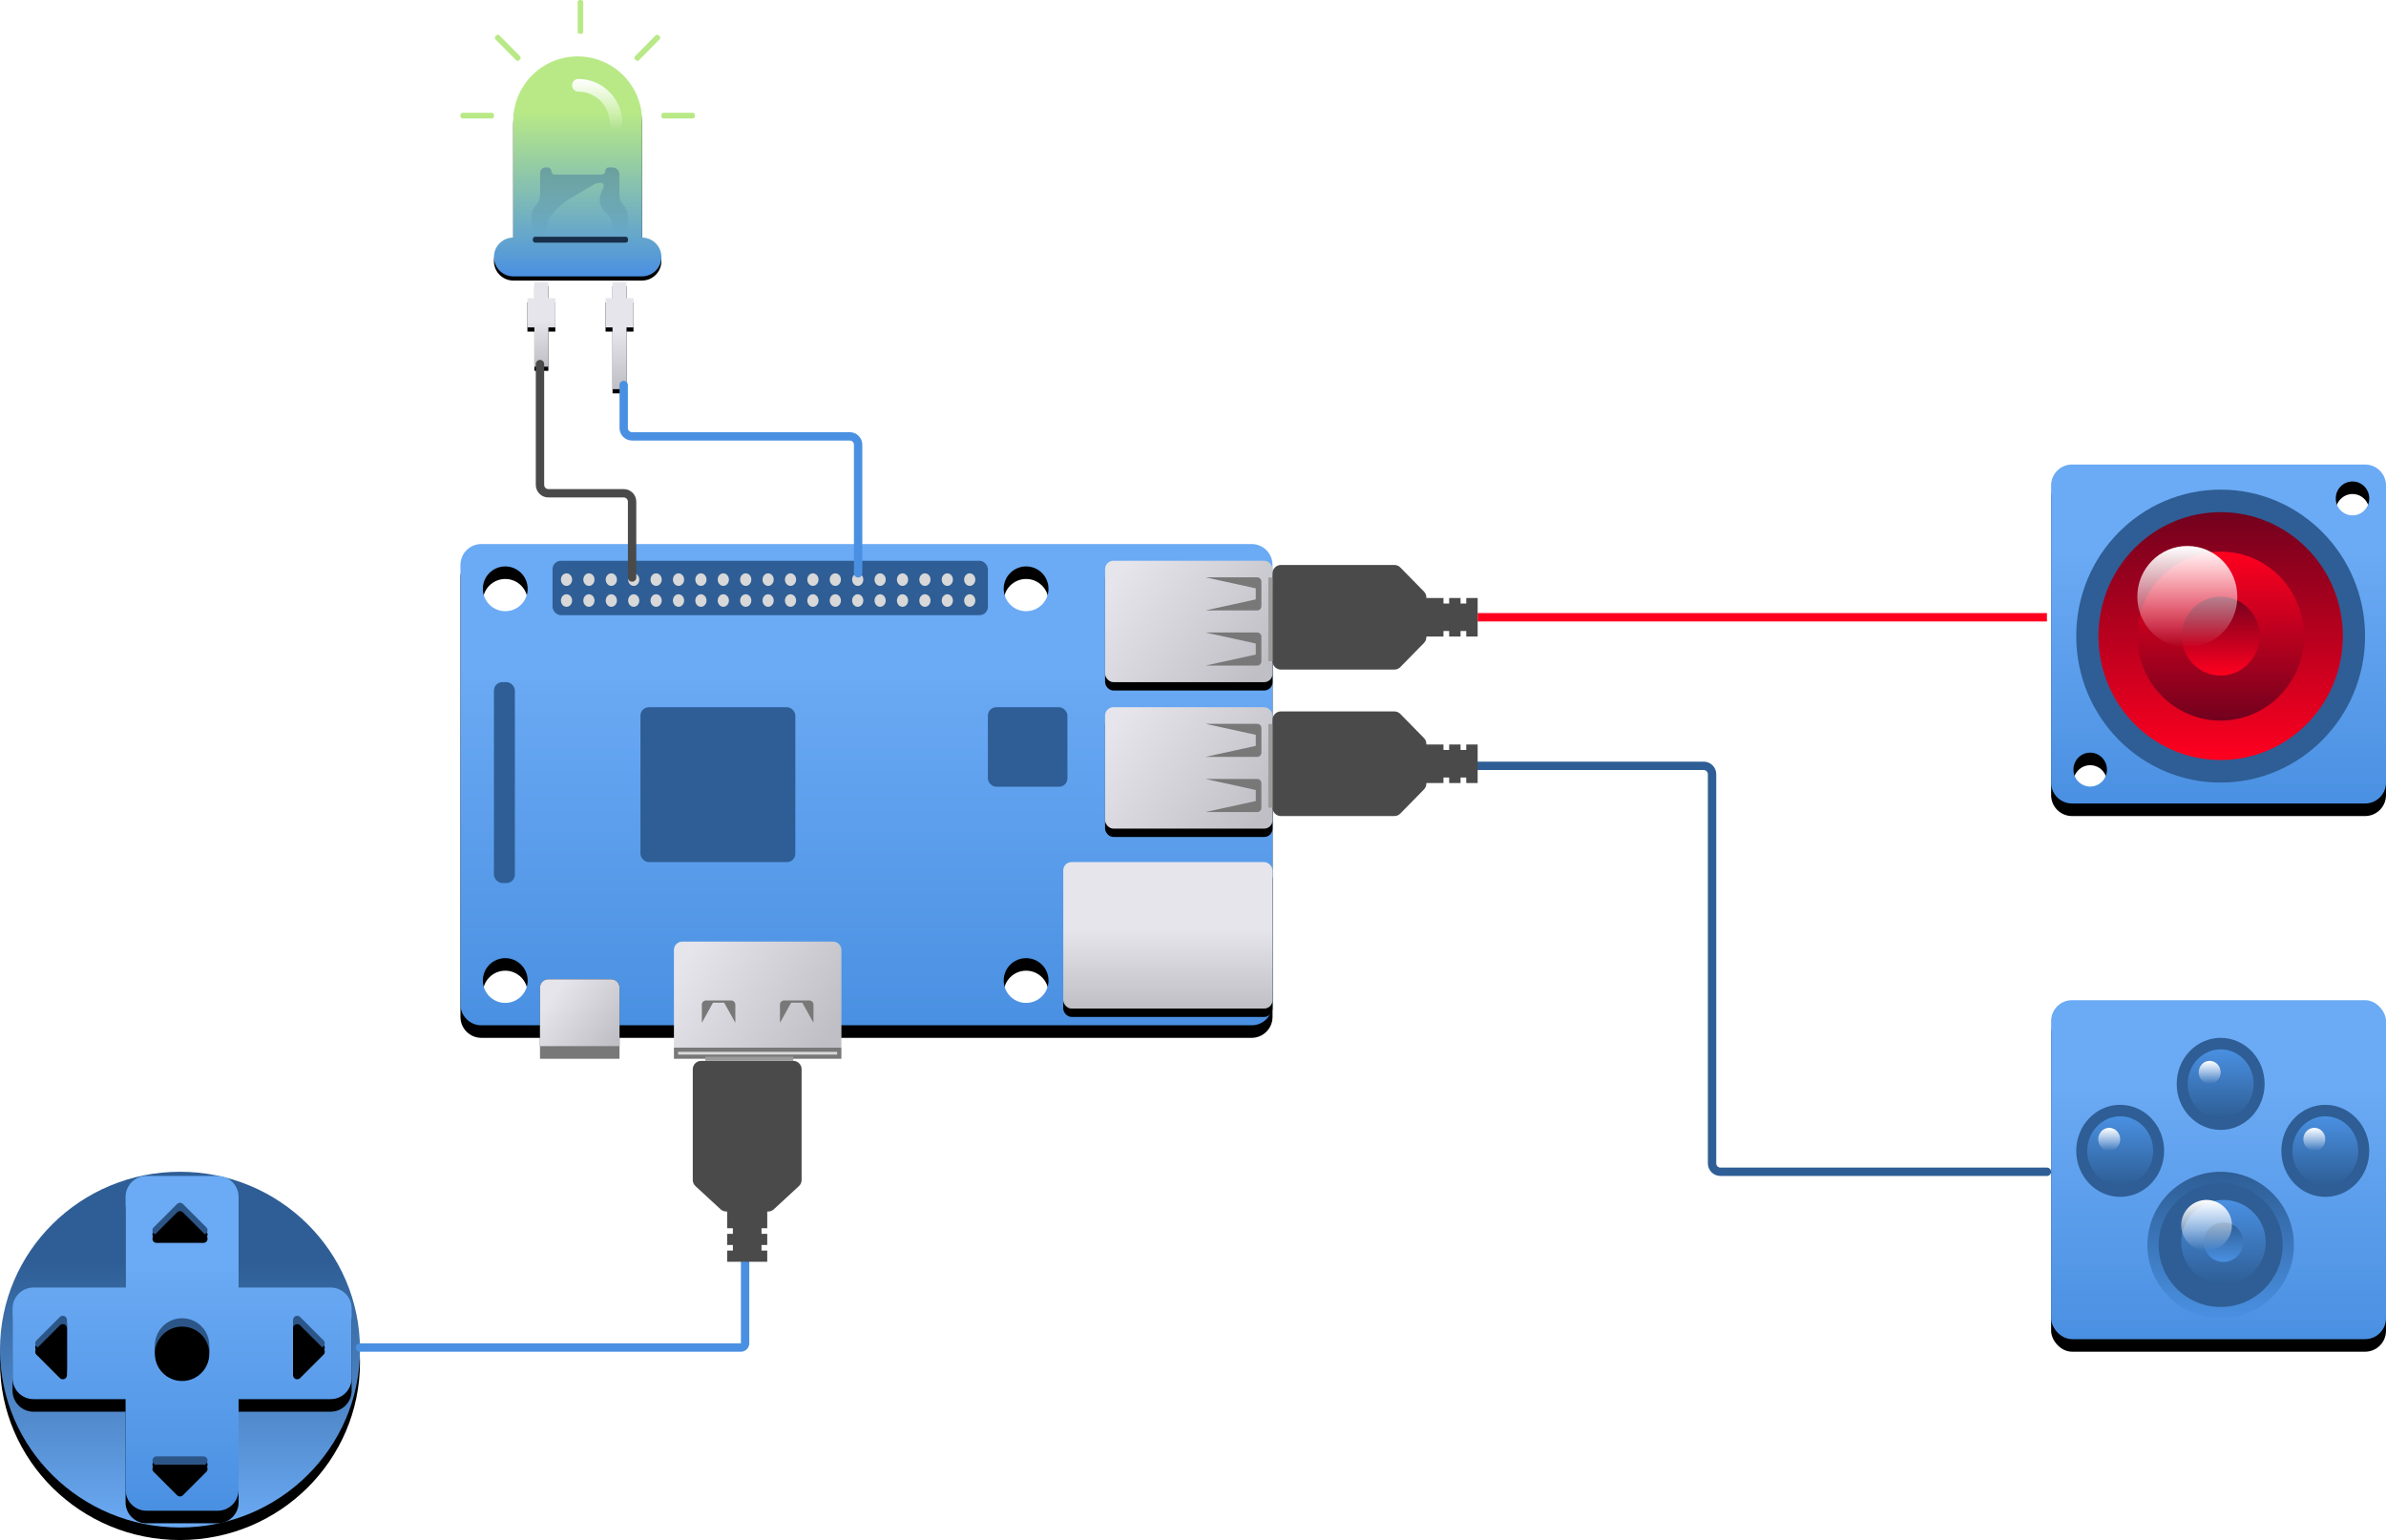 <?xml version="1.0" encoding="UTF-8"?>
<svg width="570px" height="368px" viewBox="0 0 570 368" version="1.1" xmlns="http://www.w3.org/2000/svg" xmlns:xlink="http://www.w3.org/1999/xlink">
    <title>Group 4</title>
    <defs>
        <linearGradient x1="50%" y1="25.506%" x2="50%" y2="100%" id="linearGradient-1">
            <stop stop-color="#6BAAF4" offset="0%"></stop>
            <stop stop-color="#4A90E2" offset="100%"></stop>
        </linearGradient>
        <path d="M189,0 C191.761,-5.07265313e-16 194,2.239 194,5 L194,110 C194,112.761 191.761,115 189,115 L5,115 C2.239,115 3.38176876e-16,112.761 0,110 L0,5 C-3.38176876e-16,2.239 2.239,5.07265313e-16 5,0 L189,0 Z M135.131,98.953 C132.175,98.953 129.779,101.348 129.779,104.302 C129.779,107.256 132.175,109.651 135.131,109.651 C138.087,109.651 140.483,107.256 140.483,104.302 C140.483,101.348 138.087,98.953 135.131,98.953 Z M10.703,98.953 C7.748,98.953 5.352,101.348 5.352,104.302 C5.352,107.256 7.748,109.651 10.703,109.651 C13.659,109.651 16.055,107.256 16.055,104.302 C16.055,101.348 13.659,98.953 10.703,98.953 Z M135.131,5.349 C132.175,5.349 129.779,7.744 129.779,10.698 C129.779,13.652 132.175,16.047 135.131,16.047 C138.087,16.047 140.483,13.652 140.483,10.698 C140.483,7.744 138.087,5.349 135.131,5.349 Z M10.703,5.349 C7.748,5.349 5.352,7.744 5.352,10.698 C5.352,13.652 7.748,16.047 10.703,16.047 C13.659,16.047 16.055,13.652 16.055,10.698 C16.055,7.744 13.659,5.349 10.703,5.349 Z" id="path-2"></path>
        <filter x="-0.8%" y="-1.3%" width="101.5%" height="105.2%" filterUnits="objectBoundingBox" id="filter-3">
            <feOffset dx="0" dy="3" in="SourceAlpha" result="shadowOffsetOuter1"></feOffset>
            <feColorMatrix values="0 0 0 0 0.18   0 0 0 0 0.369   0 0 0 0 0.584  0 0 0 1 0" type="matrix" in="shadowOffsetOuter1"></feColorMatrix>
        </filter>
        <linearGradient x1="13.385%" y1="26.686%" x2="100%" y2="85.457%" id="linearGradient-4">
            <stop stop-color="#FFFFFF" stop-opacity="0.5" offset="0%"></stop>
            <stop stop-color="#000000" stop-opacity="0.5" offset="100%"></stop>
        </linearGradient>
        <path d="M21,104 L36,104 C37.105,104 38,104.895 38,106 L38,120 L38,120 L19,120 L19,106 C19,104.895 19.895,104 21,104 Z" id="path-5"></path>
        <filter x="0.0%" y="0.0%" width="100.0%" height="100.0%" filterUnits="objectBoundingBox" id="filter-6">
            <feOffset dx="0" dy="0" in="SourceAlpha" result="shadowOffsetOuter1"></feOffset>
            <feColorMatrix values="0 0 0 0 0   0 0 0 0 0   0 0 0 0 0  0 0 0 0.5 0" type="matrix" in="shadowOffsetOuter1"></feColorMatrix>
        </filter>
        <linearGradient x1="50%" y1="44.95%" x2="50%" y2="100%" id="linearGradient-7">
            <stop stop-color="#FFFFFF" stop-opacity="0.5" offset="0%"></stop>
            <stop stop-color="#000000" stop-opacity="0.5" offset="100%"></stop>
        </linearGradient>
        <rect id="path-8" x="144" y="76" width="50" height="35" rx="2"></rect>
        <filter x="-2.0%" y="-2.9%" width="104.0%" height="111.4%" filterUnits="objectBoundingBox" id="filter-9">
            <feOffset dx="0" dy="2" in="SourceAlpha" result="shadowOffsetOuter1"></feOffset>
            <feColorMatrix values="0 0 0 0 0.18   0 0 0 0 0.369   0 0 0 0 0.584  0 0 0 1 0" type="matrix" in="shadowOffsetOuter1"></feColorMatrix>
        </filter>
        <linearGradient x1="0%" y1="23.719%" x2="100%" y2="76.281%" id="linearGradient-10">
            <stop stop-color="#FFFFFF" stop-opacity="0.5" offset="0%"></stop>
            <stop stop-color="#000000" stop-opacity="0.5" offset="100%"></stop>
        </linearGradient>
        <rect id="path-11" x="0" y="0" width="40" height="29" rx="2"></rect>
        <filter x="-2.5%" y="-3.4%" width="105.0%" height="113.8%" filterUnits="objectBoundingBox" id="filter-12">
            <feOffset dx="0" dy="2" in="SourceAlpha" result="shadowOffsetOuter1"></feOffset>
            <feColorMatrix values="0 0 0 0 0.18   0 0 0 0 0.369   0 0 0 0 0.584  0 0 0 1 0" type="matrix" in="shadowOffsetOuter1"></feColorMatrix>
        </filter>
        <rect id="path-13" x="0" y="0" width="40" height="29" rx="2"></rect>
        <filter x="-2.5%" y="-3.4%" width="105.0%" height="113.8%" filterUnits="objectBoundingBox" id="filter-14">
            <feOffset dx="0" dy="2" in="SourceAlpha" result="shadowOffsetOuter1"></feOffset>
            <feColorMatrix values="0 0 0 0 0.18   0 0 0 0 0.369   0 0 0 0 0.584  0 0 0 1 0" type="matrix" in="shadowOffsetOuter1"></feColorMatrix>
        </filter>
        <linearGradient x1="0%" y1="29.944%" x2="100%" y2="70.056%" id="linearGradient-15">
            <stop stop-color="#FFFFFF" stop-opacity="0.5" offset="0%"></stop>
            <stop stop-color="#000000" stop-opacity="0.5" offset="100%"></stop>
        </linearGradient>
        <path d="M2,0 L38,0 C39.105,-4.2495073e-16 40,0.895 40,2 L40,25.333 L40,25.333 L0,25.333 L0,2 C-1.3527075e-16,0.895 0.895,2.02906125e-16 2,0 Z" id="path-16"></path>
        <linearGradient x1="50%" y1="25.506%" x2="50%" y2="100%" id="linearGradient-17">
            <stop stop-color="#2E5E95" offset="0%"></stop>
            <stop stop-color="#6BAAF4" offset="100%"></stop>
        </linearGradient>
        <ellipse id="path-18" cx="43" cy="42.5" rx="43" ry="42.5"></ellipse>
        <filter x="-1.7%" y="-1.8%" width="103.5%" height="107.1%" filterUnits="objectBoundingBox" id="filter-19">
            <feOffset dx="0" dy="3" in="SourceAlpha" result="shadowOffsetOuter1"></feOffset>
            <feColorMatrix values="0 0 0 0 0.18   0 0 0 0 0.369   0 0 0 0 0.584  0 0 0 1 0" type="matrix" in="shadowOffsetOuter1"></feColorMatrix>
        </filter>
        <linearGradient x1="50%" y1="25.506%" x2="50%" y2="100%" id="linearGradient-20">
            <stop stop-color="#6BAAF4" offset="0%"></stop>
            <stop stop-color="#4A90E2" offset="100%"></stop>
        </linearGradient>
        <path d="M52,1 C54.761,1 57,3.239 57,6 L57,27.666 L79,27.667 C81.761,27.667 84,29.905 84,32.667 L84,49.333 C84,52.095 81.761,54.333 79,54.333 L57,54.333 L57,76 C57,78.761 54.761,81 52,81 L35,81 C32.239,81 30,78.761 30,76 L30,54.333 L8,54.333 C5.239,54.333 3,52.095 3,49.333 L3,32.667 C3,29.905 5.239,27.667 8,27.667 L30,27.666 L30,6 C30,3.239 32.239,1 35,1 L52,1 Z" id="path-21"></path>
        <filter x="-1.9%" y="-1.9%" width="103.7%" height="107.5%" filterUnits="objectBoundingBox" id="filter-22">
            <feOffset dx="0" dy="3" in="SourceAlpha" result="shadowOffsetOuter1"></feOffset>
            <feColorMatrix values="0 0 0 0 0.18   0 0 0 0 0.369   0 0 0 0 0.584  0 0 0 1 0" type="matrix" in="shadowOffsetOuter1"></feColorMatrix>
        </filter>
        <path d="M43.707,7.707 L49.293,13.293 C49.683,13.683 49.683,14.317 49.293,14.707 C49.105,14.895 48.851,15 48.586,15 L37.414,15 C36.862,15 36.414,14.552 36.414,14 C36.414,13.735 36.52,13.48 36.707,13.293 L42.293,7.707 C42.683,7.317 43.317,7.317 43.707,7.707 Z" id="path-23"></path>
        <filter x="5.7%" y="-1.1%" width="88.6%" height="119.8%" filterUnits="objectBoundingBox" id="filter-24">
            <feOffset dx="0" dy="1" in="SourceAlpha" result="shadowOffsetOuter1"></feOffset>
            <feColorMatrix values="0 0 0 0 1   0 0 0 0 1   0 0 0 0 1  0 0 0 0.5 0" type="matrix" in="shadowOffsetOuter1"></feColorMatrix>
        </filter>
        <filter x="2.6%" y="-7.3%" width="94.8%" height="132.3%" filterUnits="objectBoundingBox" id="filter-25">
            <feOffset dx="0" dy="2" in="SourceAlpha" result="shadowOffsetInner1"></feOffset>
            <feComposite in="shadowOffsetInner1" in2="SourceAlpha" operator="arithmetic" k2="-1" k3="1" result="shadowInnerInner1"></feComposite>
            <feColorMatrix values="0 0 0 0 0   0 0 0 0 0   0 0 0 0 0  0 0 0 0.5 0" type="matrix" in="shadowInnerInner1"></feColorMatrix>
        </filter>
        <path d="M43.707,68.707 L49.293,74.293 C49.683,74.683 49.683,75.317 49.293,75.707 C49.105,75.895 48.851,76 48.586,76 L37.414,76 C36.862,76 36.414,75.552 36.414,75 C36.414,74.735 36.52,74.48 36.707,74.293 L42.293,68.707 C42.683,68.317 43.317,68.317 43.707,68.707 Z" id="path-26"></path>
        <filter x="5.7%" y="-13.6%" width="88.6%" height="119.8%" filterUnits="objectBoundingBox" id="filter-27">
            <feOffset dx="0" dy="-1" in="SourceAlpha" result="shadowOffsetOuter1"></feOffset>
            <feColorMatrix values="0 0 0 0 1   0 0 0 0 1   0 0 0 0 1  0 0 0 0.5 0" type="matrix" in="shadowOffsetOuter1"></feColorMatrix>
        </filter>
        <filter x="2.6%" y="-19.8%" width="94.8%" height="132.3%" filterUnits="objectBoundingBox" id="filter-28">
            <feOffset dx="0" dy="-2" in="SourceAlpha" result="shadowOffsetInner1"></feOffset>
            <feComposite in="shadowOffsetInner1" in2="SourceAlpha" operator="arithmetic" k2="-1" k3="1" result="shadowInnerInner1"></feComposite>
            <feColorMatrix values="0 0 0 0 0   0 0 0 0 0   0 0 0 0 0  0 0 0 0.5 0" type="matrix" in="shadowInnerInner1"></feColorMatrix>
        </filter>
        <path d="M74.707,37.707 L80.293,43.293 C80.683,43.683 80.683,44.317 80.293,44.707 C80.105,44.895 79.851,45 79.586,45 L68.414,45 C67.862,45 67.414,44.552 67.414,44 C67.414,43.735 67.52,43.48 67.707,43.293 L73.293,37.707 C73.683,37.317 74.317,37.317 74.707,37.707 Z" id="path-29"></path>
        <filter x="-0.5%" y="-1.1%" width="94.8%" height="107.3%" filterUnits="objectBoundingBox" id="filter-30">
            <feOffset dx="-1" dy="0" in="SourceAlpha" result="shadowOffsetOuter1"></feOffset>
            <feColorMatrix values="0 0 0 0 1   0 0 0 0 1   0 0 0 0 1  0 0 0 0.5 0" type="matrix" in="shadowOffsetOuter1"></feColorMatrix>
        </filter>
        <filter x="-3.7%" y="-7.3%" width="101.1%" height="119.8%" filterUnits="objectBoundingBox" id="filter-31">
            <feOffset dx="-2" dy="0" in="SourceAlpha" result="shadowOffsetInner1"></feOffset>
            <feComposite in="shadowOffsetInner1" in2="SourceAlpha" operator="arithmetic" k2="-1" k3="1" result="shadowInnerInner1"></feComposite>
            <feColorMatrix values="0 0 0 0 0   0 0 0 0 0   0 0 0 0 0  0 0 0 0.5 0" type="matrix" in="shadowInnerInner1"></feColorMatrix>
        </filter>
        <path d="M12.707,37.707 L18.293,43.293 C18.683,43.683 18.683,44.317 18.293,44.707 C18.105,44.895 17.851,45 17.586,45 L6.414,45 C5.862,45 5.414,44.552 5.414,44 C5.414,43.735 5.52,43.48 5.707,43.293 L11.293,37.707 C11.683,37.317 12.317,37.317 12.707,37.707 Z" id="path-32"></path>
        <filter x="-0.5%" y="-1.1%" width="94.8%" height="107.3%" filterUnits="objectBoundingBox" id="filter-33">
            <feOffset dx="-1" dy="0" in="SourceAlpha" result="shadowOffsetOuter1"></feOffset>
            <feColorMatrix values="0 0 0 0 1   0 0 0 0 1   0 0 0 0 1  0 0 0 0.5 0" type="matrix" in="shadowOffsetOuter1"></feColorMatrix>
        </filter>
        <filter x="-3.7%" y="-7.3%" width="101.1%" height="119.8%" filterUnits="objectBoundingBox" id="filter-34">
            <feOffset dx="-2" dy="0" in="SourceAlpha" result="shadowOffsetInner1"></feOffset>
            <feComposite in="shadowOffsetInner1" in2="SourceAlpha" operator="arithmetic" k2="-1" k3="1" result="shadowInnerInner1"></feComposite>
            <feColorMatrix values="0 0 0 0 0   0 0 0 0 0   0 0 0 0 0  0 0 0 0.5 0" type="matrix" in="shadowInnerInner1"></feColorMatrix>
        </filter>
        <circle id="path-35" cx="43.5" cy="41.5" r="6.5"></circle>
        <filter x="-3.8%" y="-3.8%" width="107.7%" height="115.4%" filterUnits="objectBoundingBox" id="filter-36">
            <feOffset dx="0" dy="1" in="SourceAlpha" result="shadowOffsetOuter1"></feOffset>
            <feColorMatrix values="0 0 0 0 1   0 0 0 0 1   0 0 0 0 1  0 0 0 0.5 0" type="matrix" in="shadowOffsetOuter1"></feColorMatrix>
        </filter>
        <filter x="-7.7%" y="-7.7%" width="115.4%" height="123.1%" filterUnits="objectBoundingBox" id="filter-37">
            <feOffset dx="0" dy="2" in="SourceAlpha" result="shadowOffsetInner1"></feOffset>
            <feComposite in="shadowOffsetInner1" in2="SourceAlpha" operator="arithmetic" k2="-1" k3="1" result="shadowInnerInner1"></feComposite>
            <feColorMatrix values="0 0 0 0 0   0 0 0 0 0   0 0 0 0 0  0 0 0 0.5 0" type="matrix" in="shadowInnerInner1"></feColorMatrix>
        </filter>
        <linearGradient x1="50%" y1="25.506%" x2="50%" y2="100%" id="linearGradient-38">
            <stop stop-color="#6BAAF4" offset="0%"></stop>
            <stop stop-color="#4A90E2" offset="100%"></stop>
        </linearGradient>
        <path d="M75,0 C77.761,-5.07265313e-16 80,2.239 80,5 L80,76 C80,78.761 77.761,81 75,81 L5,81 C2.239,81 3.38176876e-16,78.761 0,76 L0,5 C-3.38176876e-16,2.239 2.239,5.07265313e-16 5,0 L75,0 Z M9.333,68.85 C7.124,68.85 5.333,70.663 5.333,72.9 C5.333,75.137 7.124,76.95 9.333,76.95 C11.542,76.95 13.333,75.137 13.333,72.9 C13.333,70.663 11.542,68.85 9.333,68.85 Z M72,4.05 C69.791,4.05 68,5.863 68,8.1 C68,10.337 69.791,12.15 72,12.15 C74.209,12.15 76,10.337 76,8.1 C76,5.863 74.209,4.05 72,4.05 Z" id="path-39"></path>
        <filter x="-1.9%" y="-1.9%" width="103.8%" height="107.4%" filterUnits="objectBoundingBox" id="filter-40">
            <feOffset dx="0" dy="3" in="SourceAlpha" result="shadowOffsetOuter1"></feOffset>
            <feColorMatrix values="0 0 0 0 0.18   0 0 0 0 0.369   0 0 0 0 0.584  0 0 0 1 0" type="matrix" in="shadowOffsetOuter1"></feColorMatrix>
        </filter>
        <linearGradient x1="50%" y1="0%" x2="50%" y2="100%" id="linearGradient-41">
            <stop stop-color="#72011E" offset="0%"></stop>
            <stop stop-color="#FF001F" offset="100%"></stop>
        </linearGradient>
        <linearGradient x1="50%" y1="0%" x2="50%" y2="100%" id="linearGradient-42">
            <stop stop-color="#FF001F" offset="0%"></stop>
            <stop stop-color="#72011E" offset="100%"></stop>
        </linearGradient>
        <linearGradient x1="50%" y1="0%" x2="50%" y2="100%" id="linearGradient-43">
            <stop stop-color="#72011E" offset="0%"></stop>
            <stop stop-color="#FF001F" offset="100%"></stop>
        </linearGradient>
        <linearGradient x1="50%" y1="0%" x2="50%" y2="100%" id="linearGradient-44">
            <stop stop-color="#FFFFFF" offset="0%"></stop>
            <stop stop-color="#FFFFFF" stop-opacity="0" offset="100%"></stop>
        </linearGradient>
        <linearGradient x1="50%" y1="25.506%" x2="50%" y2="100%" id="linearGradient-45">
            <stop stop-color="#B8E986" offset="0%"></stop>
            <stop stop-color="#4A90E2" offset="100%"></stop>
        </linearGradient>
        <path d="M12.615,56.767 L12.615,28.863 C12.615,20.366 19.503,13.478 28,13.478 C36.497,13.478 43.385,20.366 43.385,28.863 L43.385,56.767 L43.362,56.767 C45.923,56.767 48,58.844 48,61.405 C48,63.967 45.923,66.043 43.362,66.043 L12.638,66.043 C10.077,66.043 8,63.967 8,61.405 C8,58.844 10.077,56.767 12.638,56.767 L12.615,56.767 Z" id="path-46"></path>
        <filter x="-1.2%" y="-1.0%" width="102.5%" height="103.8%" filterUnits="objectBoundingBox" id="filter-47">
            <feOffset dx="0" dy="1" in="SourceAlpha" result="shadowOffsetOuter1"></feOffset>
            <feColorMatrix values="0 0 0 0 0.18   0 0 0 0 0.369   0 0 0 0 0.584  0 0 0 1 0" type="matrix" in="shadowOffsetOuter1"></feColorMatrix>
        </filter>
        <linearGradient x1="50%" y1="44.95%" x2="50%" y2="100%" id="linearGradient-48">
            <stop stop-color="#FFFFFF" stop-opacity="0.5" offset="0%"></stop>
            <stop stop-color="#000000" stop-opacity="0.5" offset="100%"></stop>
        </linearGradient>
        <path d="M21,67.391 L20.999,71.265 L22.667,71.266 L22.667,78.241 L20.999,78.24 L21,87.609 L17.667,87.609 L17.666,78.24 L16,78.241 L16,71.266 L17.666,71.265 L17.667,67.391 L21,67.391 Z" id="path-49"></path>
        <filter x="-7.5%" y="-2.5%" width="115.0%" height="109.9%" filterUnits="objectBoundingBox" id="filter-50">
            <feOffset dx="0" dy="1" in="SourceAlpha" result="shadowOffsetOuter1"></feOffset>
            <feColorMatrix values="0 0 0 0 0   0 0 0 0 0   0 0 0 0 0  0 0 0 0.5 0" type="matrix" in="shadowOffsetOuter1"></feColorMatrix>
        </filter>
        <linearGradient x1="50%" y1="44.95%" x2="50%" y2="100%" id="linearGradient-51">
            <stop stop-color="#FFFFFF" stop-opacity="0.5" offset="0%"></stop>
            <stop stop-color="#000000" stop-opacity="0.5" offset="100%"></stop>
        </linearGradient>
        <path d="M39.667,67.391 L39.666,71.262 L41.333,71.263 L41.333,78.231 L39.666,78.23 L39.667,93 L36.333,93 L36.333,78.23 L34.667,78.231 L34.667,71.263 L36.333,71.262 L36.333,67.391 L39.667,67.391 Z" id="path-52"></path>
        <filter x="-7.5%" y="-2.0%" width="115.0%" height="107.8%" filterUnits="objectBoundingBox" id="filter-53">
            <feOffset dx="0" dy="1" in="SourceAlpha" result="shadowOffsetOuter1"></feOffset>
            <feColorMatrix values="0 0 0 0 0   0 0 0 0 0   0 0 0 0 0  0 0 0 0.5 0" type="matrix" in="shadowOffsetOuter1"></feColorMatrix>
        </filter>
        <linearGradient x1="50%" y1="0%" x2="50%" y2="100%" id="linearGradient-54">
            <stop stop-color="#FFFFFF" offset="0%"></stop>
            <stop stop-color="#FFFFFF" stop-opacity="0" offset="100%"></stop>
        </linearGradient>
        <rect id="path-55" x="17.333" y="56.609" width="22.667" height="1.348" rx="0.5"></rect>
        <filter x="0.0%" y="0.0%" width="100.0%" height="100.0%" filterUnits="objectBoundingBox" id="filter-56">
            <feOffset dx="0" dy="0" in="SourceAlpha" result="shadowOffsetOuter1"></feOffset>
            <feComposite in="shadowOffsetOuter1" in2="SourceAlpha" operator="out" result="shadowOffsetOuter1"></feComposite>
            <feColorMatrix values="0 0 0 0 0   0 0 0 0 0   0 0 0 0 0  0 0 0 0.5 0" type="matrix" in="shadowOffsetOuter1"></feColorMatrix>
        </filter>
        <linearGradient x1="50%" y1="0%" x2="50%" y2="100%" id="linearGradient-57">
            <stop stop-color="#2E5E95" stop-opacity="0.4" offset="0%"></stop>
            <stop stop-color="#2E5E95" stop-opacity="0" offset="100%"></stop>
        </linearGradient>
        <rect id="path-58" x="0" y="0" width="80" height="81" rx="5"></rect>
        <filter x="-1.9%" y="-1.9%" width="103.8%" height="107.4%" filterUnits="objectBoundingBox" id="filter-59">
            <feOffset dx="0" dy="3" in="SourceAlpha" result="shadowOffsetOuter1"></feOffset>
            <feColorMatrix values="0 0 0 0 0.18   0 0 0 0 0.369   0 0 0 0 0.584  0 0 0 1 0" type="matrix" in="shadowOffsetOuter1"></feColorMatrix>
        </filter>
        <linearGradient x1="50%" y1="0%" x2="50%" y2="100%" id="linearGradient-60">
            <stop stop-color="#2E5E95" offset="0%"></stop>
            <stop stop-color="#4A90E2" offset="100%"></stop>
        </linearGradient>
        <linearGradient x1="50%" y1="0%" x2="50%" y2="100%" id="linearGradient-61">
            <stop stop-color="#4A90E2" offset="0%"></stop>
            <stop stop-color="#2E5E95" offset="100%"></stop>
        </linearGradient>
        <linearGradient x1="50%" y1="0%" x2="50%" y2="100%" id="linearGradient-62">
            <stop stop-color="#FFFFFF" offset="0%"></stop>
            <stop stop-color="#FFFFFF" stop-opacity="0" offset="100%"></stop>
        </linearGradient>
        <linearGradient x1="50%" y1="0%" x2="50%" y2="100%" id="linearGradient-63">
            <stop stop-color="#4A90E2" offset="0%"></stop>
            <stop stop-color="#2E5E95" offset="100%"></stop>
        </linearGradient>
        <linearGradient x1="50%" y1="0%" x2="50%" y2="100%" id="linearGradient-64">
            <stop stop-color="#FFFFFF" offset="0%"></stop>
            <stop stop-color="#FFFFFF" stop-opacity="0" offset="100%"></stop>
        </linearGradient>
    </defs>
    <g id="Config" stroke="none" stroke-width="1" fill="none" fill-rule="evenodd">
        <g id="Quick-Pi.org---Configuration-" transform="translate(-227, -209)">
            <g id="Group-4" transform="translate(227, 209)">
                <g id="Group-16" transform="translate(110, 130)">
                    <rect id="Rectangle" fill="#787878" x="19" y="120" width="19" height="3"></rect>
                    <g id="Combined-Shape">
                        <use fill="black" fill-opacity="1" filter="url(#filter-3)" xlink:href="#path-2"></use>
                        <use fill="url(#linearGradient-1)" fill-rule="evenodd" xlink:href="#path-2"></use>
                    </g>
                    <rect id="Rectangle" fill="#2E5E95" x="8" y="33" width="5" height="48" rx="2"></rect>
                    <g id="Rectangle">
                        <use fill="black" fill-opacity="1" filter="url(#filter-6)" xlink:href="#path-5"></use>
                        <use fill="#E0E1E7" fill-rule="evenodd" xlink:href="#path-5"></use>
                        <use fill-opacity="0.3" fill="url(#linearGradient-4)" fill-rule="evenodd" xlink:href="#path-5"></use>
                    </g>
                    <g id="Rectangle">
                        <use fill="black" fill-opacity="1" filter="url(#filter-9)" xlink:href="#path-8"></use>
                        <use fill="#E0E1E7" fill-rule="evenodd" xlink:href="#path-8"></use>
                        <use fill-opacity="0.3" fill="url(#linearGradient-7)" fill-rule="evenodd" xlink:href="#path-8"></use>
                    </g>
                    <g id="Group-15" transform="translate(154, 4)">
                        <g id="Rectangle">
                            <use fill="black" fill-opacity="1" filter="url(#filter-12)" xlink:href="#path-11"></use>
                            <use fill="#E0E1E7" fill-rule="evenodd" xlink:href="#path-11"></use>
                            <use fill-opacity="0.3" fill="url(#linearGradient-10)" fill-rule="evenodd" xlink:href="#path-11"></use>
                        </g>
                        <path d="M24,3.955 L36.333,3.955 C36.886,3.955 37.333,4.402 37.333,4.955 L37.333,10.864 C37.333,11.416 36.886,11.864 36.333,11.864 L24,11.864 L24,11.864 L36,9.227 L36,6.591 L24,3.955 Z" id="Rectangle" fill="#787878"></path>
                        <path d="M24,17.136 L36.333,17.136 C36.886,17.136 37.333,17.584 37.333,18.136 L37.333,24.045 C37.333,24.598 36.886,25.045 36.333,25.045 L24,25.045 L24,25.045 L36,22.409 L36,19.773 L24,17.136 Z" id="Rectangle-Copy-19" fill="#787878"></path>
                    </g>
                    <g id="Group-15-Copy" transform="translate(154, 39)">
                        <g id="Rectangle">
                            <use fill="black" fill-opacity="1" filter="url(#filter-14)" xlink:href="#path-13"></use>
                            <use fill="#E0E1E7" fill-rule="evenodd" xlink:href="#path-13"></use>
                            <use fill-opacity="0.3" fill="url(#linearGradient-10)" fill-rule="evenodd" xlink:href="#path-13"></use>
                        </g>
                        <path d="M24,3.955 L36.333,3.955 C36.886,3.955 37.333,4.402 37.333,4.955 L37.333,10.864 C37.333,11.416 36.886,11.864 36.333,11.864 L24,11.864 L24,11.864 L36,9.227 L36,6.591 L24,3.955 Z" id="Rectangle" fill="#787878"></path>
                        <path d="M24,17.136 L36.333,17.136 C36.886,17.136 37.333,17.584 37.333,18.136 L37.333,24.045 C37.333,24.598 36.886,25.045 36.333,25.045 L24,25.045 L24,25.045 L36,22.409 L36,19.773 L24,17.136 Z" id="Rectangle-Copy-19" fill="#787878"></path>
                    </g>
                    <g id="Group-15-Copy-2" transform="translate(51, 95)">
                        <g id="Rectangle">
                            <use fill="#E0E1E7" xlink:href="#path-16"></use>
                            <use fill-opacity="0.3" fill="url(#linearGradient-15)" xlink:href="#path-16"></use>
                        </g>
                        <rect id="Rectangle" stroke="#787878" fill="#D8D8D8" x="0.5" y="25.833" width="39" height="1.667"></rect>
                        <path d="M26.667,12.732 L31,12.732 C31.552,12.732 32,13.18 32,13.732 L32,19.732 C32,20.284 31.552,20.732 31,20.732 L26.667,20.732 L26.667,20.732 L31.467,18.065 L31.467,15.399 L26.667,12.732 Z" id="Rectangle" fill="#787878" transform="translate(29.333, 16.732) scale(1, -1) rotate(-270) translate(-29.333, -16.732) "></path>
                        <path d="M8,12.732 L12.333,12.732 C12.886,12.732 13.333,13.18 13.333,13.732 L13.333,19.732 C13.333,20.284 12.886,20.732 12.333,20.732 L8,20.732 L8,20.732 L12.8,18.065 L12.8,15.399 L8,12.732 Z" id="Rectangle-Copy-19" fill="#787878" transform="translate(10.667, 16.732) scale(1, -1) rotate(-270) translate(-10.667, -16.732) "></path>
                    </g>
                    <rect id="Rectangle" fill="#2E5E95" x="43" y="39" width="37" height="37" rx="2"></rect>
                    <rect id="Rectangle-Copy-18" fill="#2E5E95" x="126" y="39" width="19" height="19" rx="2"></rect>
                    <rect id="Rectangle" fill="#2E5E95" x="22" y="4" width="104" height="13" rx="2"></rect>
                    <g id="Group-14" transform="translate(24, 7)" fill="#D8D8D8">
                        <ellipse id="Oval" cx="1.338" cy="1.5" rx="1.338" ry="1.5"></ellipse>
                        <ellipse id="Oval-Copy-34" cx="44.149" cy="1.5" rx="1.338" ry="1.5"></ellipse>
                        <ellipse id="Oval-Copy-30" cx="22.743" cy="1.5" rx="1.338" ry="1.5"></ellipse>
                        <ellipse id="Oval-Copy-35" cx="65.554" cy="1.5" rx="1.338" ry="1.5"></ellipse>
                        <ellipse id="Oval-Copy-42" cx="86.959" cy="1.5" rx="1.338" ry="1.5"></ellipse>
                        <ellipse id="Oval-Copy-28" cx="12.041" cy="1.5" rx="1.338" ry="1.5"></ellipse>
                        <ellipse id="Oval-Copy-36" cx="54.851" cy="1.5" rx="1.338" ry="1.5"></ellipse>
                        <ellipse id="Oval-Copy-31" cx="33.446" cy="1.5" rx="1.338" ry="1.5"></ellipse>
                        <ellipse id="Oval-Copy-37" cx="76.257" cy="1.5" rx="1.338" ry="1.5"></ellipse>
                        <ellipse id="Oval-Copy-43" cx="97.662" cy="1.5" rx="1.338" ry="1.5"></ellipse>
                        <ellipse id="Oval-Copy-27" cx="6.689" cy="1.5" rx="1.338" ry="1.5"></ellipse>
                        <ellipse id="Oval-Copy-38" cx="49.5" cy="1.5" rx="1.338" ry="1.5"></ellipse>
                        <ellipse id="Oval-Copy-32" cx="28.095" cy="1.5" rx="1.338" ry="1.5"></ellipse>
                        <ellipse id="Oval-Copy-39" cx="70.905" cy="1.5" rx="1.338" ry="1.5"></ellipse>
                        <ellipse id="Oval-Copy-44" cx="92.311" cy="1.5" rx="1.338" ry="1.5"></ellipse>
                        <ellipse id="Oval-Copy-29" cx="17.392" cy="1.5" rx="1.338" ry="1.5"></ellipse>
                        <ellipse id="Oval-Copy-40" cx="60.203" cy="1.5" rx="1.338" ry="1.5"></ellipse>
                        <ellipse id="Oval-Copy-33" cx="38.797" cy="1.5" rx="1.338" ry="1.5"></ellipse>
                        <ellipse id="Oval-Copy-41" cx="81.608" cy="1.5" rx="1.338" ry="1.5"></ellipse>
                    </g>
                    <g id="Group-14-Copy" transform="translate(24, 12)" fill="#D8D8D8">
                        <ellipse id="Oval" cx="1.338" cy="1.5" rx="1.338" ry="1.5"></ellipse>
                        <ellipse id="Oval-Copy-34" cx="44.149" cy="1.5" rx="1.338" ry="1.5"></ellipse>
                        <ellipse id="Oval-Copy-30" cx="22.743" cy="1.5" rx="1.338" ry="1.5"></ellipse>
                        <ellipse id="Oval-Copy-35" cx="65.554" cy="1.5" rx="1.338" ry="1.5"></ellipse>
                        <ellipse id="Oval-Copy-42" cx="86.959" cy="1.5" rx="1.338" ry="1.5"></ellipse>
                        <ellipse id="Oval-Copy-28" cx="12.041" cy="1.5" rx="1.338" ry="1.5"></ellipse>
                        <ellipse id="Oval-Copy-36" cx="54.851" cy="1.5" rx="1.338" ry="1.5"></ellipse>
                        <ellipse id="Oval-Copy-31" cx="33.446" cy="1.5" rx="1.338" ry="1.5"></ellipse>
                        <ellipse id="Oval-Copy-37" cx="76.257" cy="1.5" rx="1.338" ry="1.5"></ellipse>
                        <ellipse id="Oval-Copy-43" cx="97.662" cy="1.5" rx="1.338" ry="1.5"></ellipse>
                        <ellipse id="Oval-Copy-27" cx="6.689" cy="1.5" rx="1.338" ry="1.5"></ellipse>
                        <ellipse id="Oval-Copy-38" cx="49.5" cy="1.5" rx="1.338" ry="1.5"></ellipse>
                        <ellipse id="Oval-Copy-32" cx="28.095" cy="1.5" rx="1.338" ry="1.5"></ellipse>
                        <ellipse id="Oval-Copy-39" cx="70.905" cy="1.5" rx="1.338" ry="1.5"></ellipse>
                        <ellipse id="Oval-Copy-44" cx="92.311" cy="1.5" rx="1.338" ry="1.5"></ellipse>
                        <ellipse id="Oval-Copy-29" cx="17.392" cy="1.5" rx="1.338" ry="1.5"></ellipse>
                        <ellipse id="Oval-Copy-40" cx="60.203" cy="1.5" rx="1.338" ry="1.5"></ellipse>
                        <ellipse id="Oval-Copy-33" cx="38.797" cy="1.5" rx="1.338" ry="1.5"></ellipse>
                        <ellipse id="Oval-Copy-41" cx="81.608" cy="1.5" rx="1.338" ry="1.5"></ellipse>
                    </g>
                </g>
                <g id="Group" transform="translate(0, 280)">
                    <g id="Oval">
                        <use fill="black" fill-opacity="1" filter="url(#filter-19)" xlink:href="#path-18"></use>
                        <use fill="url(#linearGradient-17)" fill-rule="evenodd" xlink:href="#path-18"></use>
                    </g>
                    <g id="Combined-Shape">
                        <use fill="black" fill-opacity="1" filter="url(#filter-22)" xlink:href="#path-21"></use>
                        <use fill="url(#linearGradient-20)" fill-rule="evenodd" xlink:href="#path-21"></use>
                    </g>
                    <g id="Triangle">
                        <use fill="black" fill-opacity="1" filter="url(#filter-24)" xlink:href="#path-23"></use>
                        <use fill="#2C5687" fill-rule="evenodd" xlink:href="#path-23"></use>
                        <use fill="black" fill-opacity="1" filter="url(#filter-25)" xlink:href="#path-23"></use>
                    </g>
                    <g id="Triangle-Copy" transform="translate(43, 72) scale(1, -1) translate(-43, -72) ">
                        <use fill="black" fill-opacity="1" filter="url(#filter-27)" xlink:href="#path-26"></use>
                        <use fill="#2C5687" fill-rule="evenodd" xlink:href="#path-26"></use>
                        <use fill="black" fill-opacity="1" filter="url(#filter-28)" xlink:href="#path-26"></use>
                    </g>
                    <g id="Triangle-Copy" transform="translate(74, 41) scale(1, -1) rotate(90) translate(-74, -41) ">
                        <use fill="black" fill-opacity="1" filter="url(#filter-30)" xlink:href="#path-29"></use>
                        <use fill="#2C5687" fill-rule="evenodd" xlink:href="#path-29"></use>
                        <use fill="black" fill-opacity="1" filter="url(#filter-31)" xlink:href="#path-29"></use>
                    </g>
                    <g id="Triangle-Copy-2" transform="translate(12, 41) scale(-1, -1) rotate(90) translate(-12, -41) ">
                        <use fill="black" fill-opacity="1" filter="url(#filter-33)" xlink:href="#path-32"></use>
                        <use fill="#2C5687" fill-rule="evenodd" xlink:href="#path-32"></use>
                        <use fill="black" fill-opacity="1" filter="url(#filter-34)" xlink:href="#path-32"></use>
                    </g>
                    <g id="Oval">
                        <use fill="black" fill-opacity="1" filter="url(#filter-36)" xlink:href="#path-35"></use>
                        <use fill="#2C5687" fill-rule="evenodd" xlink:href="#path-35"></use>
                        <use fill="black" fill-opacity="1" filter="url(#filter-37)" xlink:href="#path-35"></use>
                    </g>
                </g>
                <g id="Group-2" transform="translate(490, 111)">
                    <g id="BUZZER">
                        <g id="Combined-Shape">
                            <use fill="black" fill-opacity="1" filter="url(#filter-40)" xlink:href="#path-39"></use>
                            <use fill="url(#linearGradient-38)" fill-rule="evenodd" xlink:href="#path-39"></use>
                        </g>
                    </g>
                    <g id="Group" transform="translate(6, 6)">
                        <ellipse id="Oval" fill="#2E5E95" cx="34.5" cy="35" rx="34.5" ry="35"></ellipse>
                        <ellipse id="Oval" fill="url(#linearGradient-41)" cx="34.5" cy="35" rx="29.192" ry="29.615"></ellipse>
                        <ellipse id="Oval" fill="url(#linearGradient-42)" cx="34.5" cy="35" rx="19.904" ry="20.192"></ellipse>
                        <ellipse id="Oval" fill="url(#linearGradient-43)" cx="34.5" cy="35" rx="9.288" ry="9.423"></ellipse>
                        <ellipse id="Oval" fill="url(#linearGradient-44)" cx="26.538" cy="25.577" rx="11.942" ry="12.115"></ellipse>
                    </g>
                </g>
                <g id="Group-11" transform="translate(110, 0)">
                    <g id="LED-Copy-2">
                        <g id="Combined-Shape">
                            <use fill="black" fill-opacity="1" filter="url(#filter-47)" xlink:href="#path-46"></use>
                            <use fill="url(#linearGradient-45)" fill-rule="evenodd" xlink:href="#path-46"></use>
                        </g>
                        <g id="Combined-Shape">
                            <use fill="black" fill-opacity="1" filter="url(#filter-50)" xlink:href="#path-49"></use>
                            <use fill="#E0E1E7" fill-rule="evenodd" xlink:href="#path-49"></use>
                            <use fill-opacity="0.3" fill="url(#linearGradient-48)" fill-rule="evenodd" xlink:href="#path-49"></use>
                        </g>
                        <g id="Combined-Shape-Copy-2">
                            <use fill="black" fill-opacity="1" filter="url(#filter-53)" xlink:href="#path-52"></use>
                            <use fill="#E0E1E7" fill-rule="evenodd" xlink:href="#path-52"></use>
                            <use fill-opacity="0.3" fill="url(#linearGradient-51)" fill-rule="evenodd" xlink:href="#path-52"></use>
                        </g>
                        <path d="M38.667,29.484 C38.667,30.321 37.995,31 37.167,31 C36.338,31 35.667,30.321 35.667,29.484 C35.667,25.297 32.309,21.902 28.167,21.902 C27.338,21.902 26.667,21.223 26.667,20.386 C26.667,19.548 27.338,18.87 28.167,18.87 C33.966,18.87 38.667,23.622 38.667,29.484 Z" id="Oval" fill="url(#linearGradient-54)" fill-rule="nonzero"></path>
                        <g id="Rectangle">
                            <use fill="black" fill-opacity="1" filter="url(#filter-56)" xlink:href="#path-55"></use>
                            <use fill-opacity="0.5" fill="#2E5E95" fill-rule="evenodd" xlink:href="#path-55"></use>
                        </g>
                        <rect id="Rectangle" fill="#B8E986" x="28" y="0" width="1.333" height="8.087" rx="0.5"></rect>
                        <path d="M44.447,7.4 L44.787,7.402 C45.061,7.403 45.283,7.625 45.284,7.899 L45.322,14.943 C45.324,15.219 45.101,15.444 44.825,15.445 C44.823,15.445 44.822,15.445 44.82,15.445 L44.479,15.443 C44.205,15.442 43.983,15.22 43.982,14.946 L43.944,7.903 C43.942,7.627 44.165,7.402 44.441,7.4 C44.443,7.4 44.445,7.4 44.447,7.4 Z" id="Rectangle-Copy-2" fill="#B8E986" transform="translate(44.633, 11.423) rotate(45) translate(-44.633, -11.423) "></path>
                        <path d="M11.113,7.4 L11.454,7.402 C11.728,7.403 11.95,7.625 11.951,7.899 L11.989,14.943 C11.991,15.219 11.768,15.444 11.492,15.445 C11.49,15.445 11.488,15.445 11.486,15.445 L11.146,15.443 C10.872,15.442 10.65,15.22 10.649,14.946 L10.611,7.903 C10.609,7.627 10.832,7.402 11.108,7.4 C11.11,7.4 11.111,7.4 11.113,7.4 Z" id="Rectangle-Copy-3" fill="#B8E986" transform="translate(11.3, 11.423) scale(-1, 1) rotate(45) translate(-11.3, -11.423) "></path>
                        <path d="M51.826,23.63 L52.174,23.63 C52.45,23.63 52.674,23.854 52.674,24.13 L52.674,31.13 C52.674,31.407 52.45,31.63 52.174,31.63 L51.826,31.63 C51.55,31.63 51.326,31.407 51.326,31.13 L51.326,24.13 C51.326,23.854 51.55,23.63 51.826,23.63 Z" id="Rectangle-Copy" fill="#B8E986" transform="translate(52, 27.63) rotate(90) translate(-52, -27.63) "></path>
                        <path d="M3.826,23.63 L4.174,23.63 C4.45,23.63 4.674,23.854 4.674,24.13 L4.674,31.13 C4.674,31.407 4.45,31.63 4.174,31.63 L3.826,31.63 C3.55,31.63 3.326,31.407 3.326,31.13 L3.326,24.13 C3.326,23.854 3.55,23.63 3.826,23.63 Z" id="Rectangle-Copy-4" fill="#B8E986" transform="translate(4, 27.63) scale(-1, 1) rotate(90) translate(-4, -27.63) "></path>
                    </g>
                    <path d="M17,54.14 L17,51.549 C17,50.62 17.364,49.729 18.015,49.066 C18.665,48.404 19.029,47.512 19.029,46.584 L19.029,41.336 C19.029,40.598 19.627,40 20.365,40 L20.834,40 C21.313,40 21.701,40.388 21.701,40.867 C21.701,41.346 22.089,41.734 22.568,41.734 L33.721,41.734 C34.2,41.734 34.588,41.346 34.588,40.867 C34.588,40.388 34.977,40 35.455,40 L36.279,40 C37.213,40 37.971,40.757 37.971,41.691 L37.971,46.54 C37.971,47.476 38.334,48.376 38.985,49.05 C39.636,49.724 40,50.624 40,51.56 L40,54.14 C40,55.167 39.167,56 38.14,56 L38.076,56 C37.084,56 36.279,55.195 36.279,54.203 C36.279,53.051 35.827,51.945 35.021,51.123 L34.419,50.511 C33.291,49.361 32.957,47.649 33.571,46.16 L34.202,44.629 C34.345,44.282 34.179,43.885 33.832,43.742 C33.75,43.708 33.662,43.691 33.574,43.691 C32.909,43.691 32.257,43.869 31.685,44.206 L26.378,47.336 C24.939,48.184 23.634,49.24 22.503,50.469 L21.937,51.084 C21.155,51.934 20.721,53.047 20.721,54.203 C20.721,55.195 19.916,56 18.924,56 L18.86,56 C17.833,56 17,55.167 17,54.14 Z" id="Path-10" fill="url(#linearGradient-57)"></path>
                </g>
                <path d="M149,92 L149,102.273 C149,103.377 149.895,104.273 151,104.273 L203,104.273 C204.105,104.273 205,105.168 205,106.273 L205,137 L205,137" id="Path-12" stroke="#4A90E2" stroke-width="2" stroke-linecap="round" stroke-linejoin="round"></path>
                <path d="M129,87 L129,115.868 C129,116.973 129.895,117.868 131,117.868 L149,117.868 C150.105,117.868 151,118.764 151,119.868 L151,138 L151,138" id="Path-13" stroke="#4A4A4A" stroke-width="2" stroke-linecap="round" stroke-linejoin="round"></path>
                <path d="M353,183 L407,183 C408.105,183 409,183.895 409,185 L409,278 C409,279.105 409.895,280 411,280 L489,280 L489,280" id="Path-23" stroke="#2E5E95" stroke-width="2" stroke-linecap="round" stroke-linejoin="round"></path>
                <path d="M178,301 L178,321 C178,321.552 177.552,322 177,322 L86,322 L86,322" id="Path-24" stroke="#4A90E2" stroke-width="2" stroke-linecap="round" stroke-linejoin="round"></path>
                <g id="Group-3" transform="translate(490, 239)">
                    <g id="BUZZER">
                        <g id="Combined-Shape">
                            <use fill="black" fill-opacity="1" filter="url(#filter-59)" xlink:href="#path-58"></use>
                            <use fill="url(#linearGradient-38)" fill-rule="evenodd" xlink:href="#path-58"></use>
                        </g>
                    </g>
                    <g id="Group" transform="translate(23, 41)">
                        <circle id="Oval" fill="url(#linearGradient-60)" cx="17.5" cy="17.5" r="17.5"></circle>
                        <circle id="Oval" fill="#2E5E95" cx="17.5" cy="17.5" r="14.808"></circle>
                        <circle id="Oval" fill="url(#linearGradient-61)" cx="18.173" cy="16.827" r="10.096"></circle>
                        <circle id="Oval" fill="url(#linearGradient-60)" cx="18.173" cy="16.827" r="4.712"></circle>
                        <circle id="Oval" fill="url(#linearGradient-62)" cx="14.135" cy="12.788" r="6.058"></circle>
                    </g>
                    <g id="Group-2" transform="translate(30, 9)">
                        <ellipse id="Oval" fill="#2E5E95" cx="10.5" cy="11" rx="10.5" ry="11"></ellipse>
                        <ellipse id="Oval" fill="url(#linearGradient-63)" cx="10.5" cy="11" rx="7.875" ry="8.25"></ellipse>
                        <ellipse id="Oval" fill="url(#linearGradient-64)" cx="7.875" cy="8.25" rx="2.625" ry="2.75"></ellipse>
                    </g>
                    <g id="Group-2-Copy" transform="translate(55, 25)">
                        <ellipse id="Oval" fill="#2E5E95" cx="10.5" cy="11" rx="10.5" ry="11"></ellipse>
                        <ellipse id="Oval" fill="url(#linearGradient-63)" cx="10.5" cy="11" rx="7.875" ry="8.25"></ellipse>
                        <ellipse id="Oval" fill="url(#linearGradient-64)" cx="7.875" cy="8.25" rx="2.625" ry="2.75"></ellipse>
                    </g>
                    <g id="Group-2-Copy-2" transform="translate(6, 25)">
                        <ellipse id="Oval" fill="#2E5E95" cx="10.5" cy="11" rx="10.5" ry="11"></ellipse>
                        <ellipse id="Oval" fill="url(#linearGradient-63)" cx="10.5" cy="11" rx="7.875" ry="8.25"></ellipse>
                        <ellipse id="Oval" fill="url(#linearGradient-64)" cx="7.875" cy="8.25" rx="2.625" ry="2.75"></ellipse>
                    </g>
                </g>
                <g id="Group-7" transform="translate(303, 135)">
                    <path d="M37.75,17.239 C37.75,17.762 37.545,18.265 37.178,18.639 L31.533,24.4 C31.156,24.784 30.642,25 30.104,25 L3,25 C1.895,25 1,24.105 1,23 L1,2 C1,0.895 1.895,2.02906125e-16 3,0 L30.104,0 C30.642,-4.76313761e-16 31.156,0.216 31.533,0.6 L37.178,6.361 C37.545,6.735 37.75,7.238 37.75,7.761 L37.75,7.895 L41.833,7.895 L41.833,9.211 L43.194,9.21 L43.194,7.895 L45.917,7.895 L45.916,9.21 L47.277,9.21 L47.278,7.895 L50,7.895 L50,17.105 L47.278,17.105 L47.277,15.789 L45.916,15.789 L45.917,17.105 L43.194,17.105 L43.194,15.789 L41.833,15.789 L41.833,17.105 L37.75,17.105 L37.75,17.239 Z" id="Combined-Shape" fill="#4A4A4A"></path>
                    <rect id="Rectangle" fill="#9B9B9B" x="0" y="3" width="1" height="20"></rect>
                </g>
                <g id="Group-7-Copy-2" transform="translate(303, 170)">
                    <path d="M37.75,17.239 C37.75,17.762 37.545,18.265 37.178,18.639 L31.533,24.4 C31.156,24.784 30.642,25 30.104,25 L3,25 C1.895,25 1,24.105 1,23 L1,2 C1,0.895 1.895,2.02906125e-16 3,0 L30.104,0 C30.642,-4.76313761e-16 31.156,0.216 31.533,0.6 L37.178,6.361 C37.545,6.735 37.75,7.238 37.75,7.761 L37.75,7.895 L41.833,7.895 L41.833,9.211 L43.194,9.21 L43.194,7.895 L45.917,7.895 L45.916,9.21 L47.277,9.21 L47.278,7.895 L50,7.895 L50,17.105 L47.278,17.105 L47.277,15.789 L45.916,15.789 L45.917,17.105 L43.194,17.105 L43.194,15.789 L41.833,15.789 L41.833,17.105 L37.75,17.105 L37.75,17.239 Z" id="Combined-Shape" fill="#4A4A4A"></path>
                    <rect id="Rectangle" fill="#9B9B9B" x="0" y="3" width="1" height="20"></rect>
                </g>
                <g id="Group-7-Copy-3" transform="translate(178.5, 277) rotate(90) translate(-178.5, -277) translate(154, 264)">
                    <path d="M37,17.996 C37,18.499 36.811,18.983 36.47,19.352 L30.927,25.357 C30.549,25.767 30.016,26 29.458,26 L3,26 C1.895,26 1,25.105 1,24 L1,2 C1,0.895 1.895,2.02906125e-16 3,0 L29.458,0 C30.016,1.22972867e-15 30.549,0.233 30.927,0.643 L36.47,6.648 C36.811,7.017 37,7.501 37,8.004 L37,8.211 L41,8.211 L41,9.579 L42.333,9.579 L42.333,8.211 L45,8.211 L44.999,9.579 L46.333,9.579 L46.333,8.211 L49,8.211 L49,17.789 L46.333,17.789 L46.333,16.421 L44.999,16.421 L45,17.789 L42.333,17.789 L42.333,16.421 L41,16.421 L41,17.789 L37,17.789 L37,17.996 Z" id="Combined-Shape" fill="#4A4A4A"></path>
                    <rect id="Rectangle" fill="#9B9B9B" x="5.68434189e-14" y="2" width="1" height="21"></rect>
                </g>
                <line x1="489" y1="147.5" x2="353" y2="147.5" id="Path-22" stroke="#FF001F" stroke-width="2"></line>
            </g>
        </g>
    </g>
</svg>